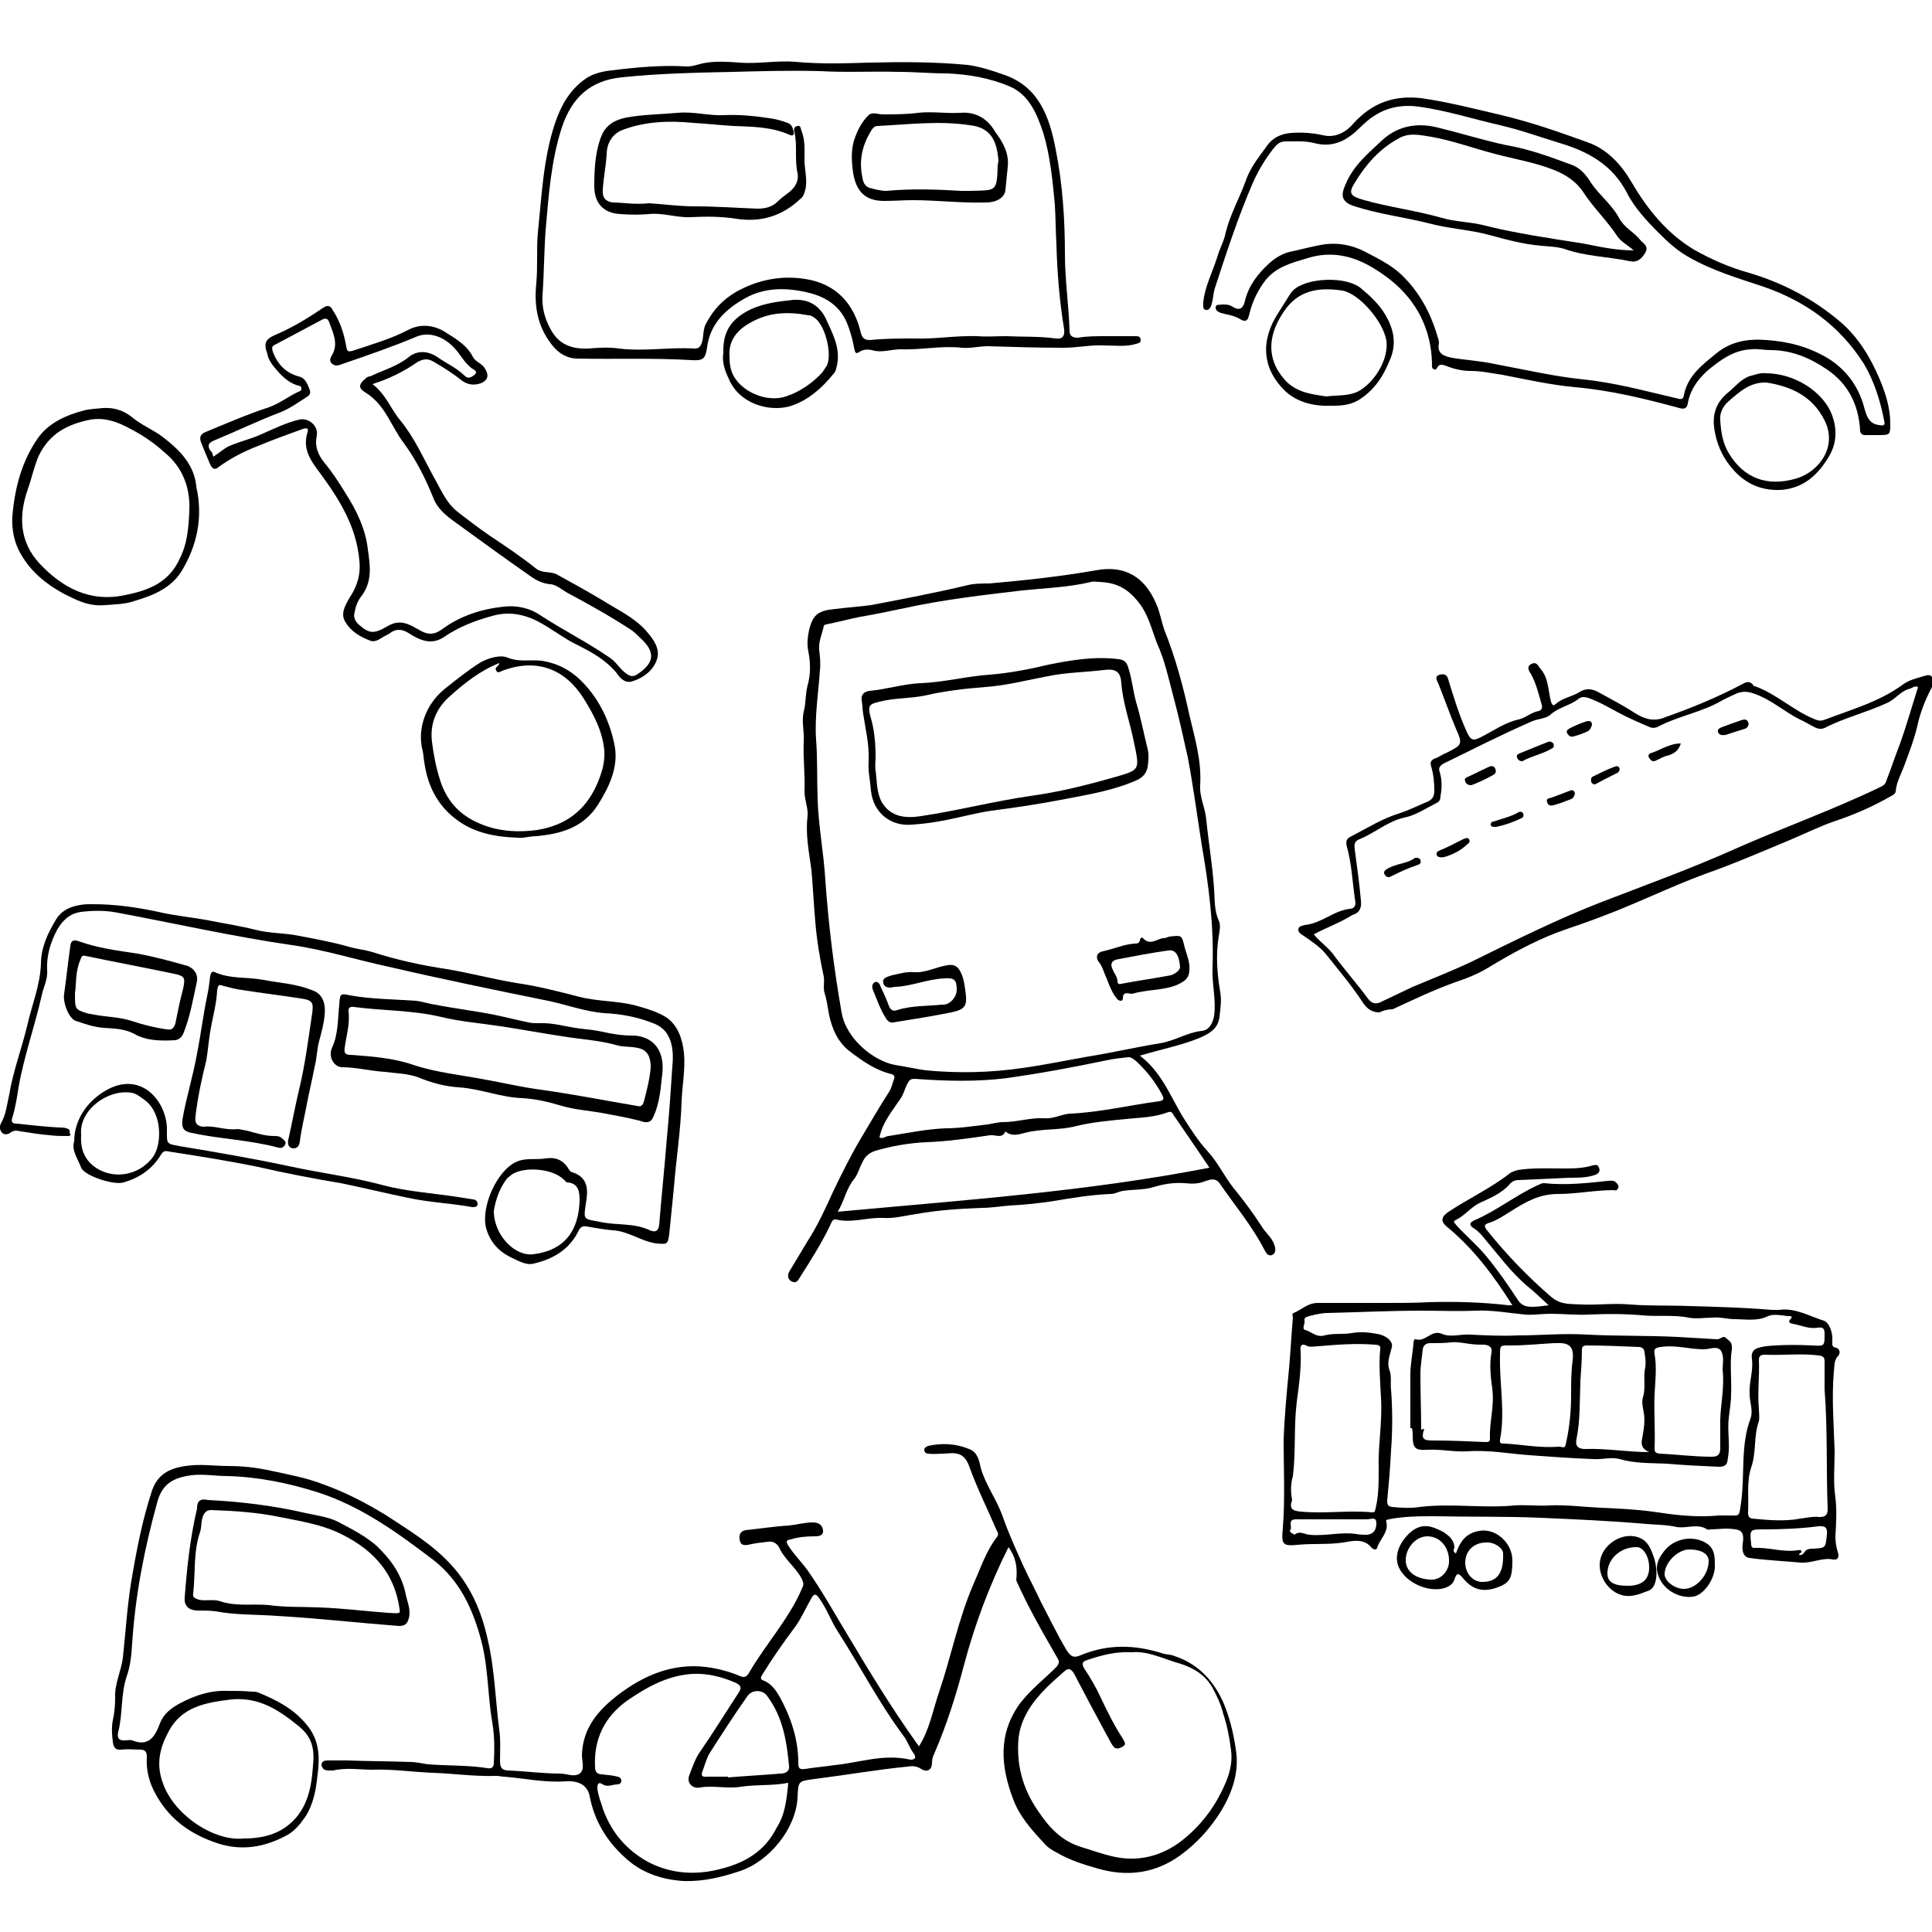 <?xml version="1.0" encoding="utf-8"?>
<!-- Generator: Adobe Illustrator 18.1.1, SVG Export Plug-In . SVG Version: 6.00 Build 0)  -->
<svg version="1.1" id="Ebene_1" xmlns="http://www.w3.org/2000/svg" xmlns:xlink="http://www.w3.org/1999/xlink" x="0px" y="0px"
	 width="250px" height="250px" viewBox="0 0 250 250" style="enable-background:new 0 0 250 250;" xml:space="preserve">
<g>
	<path d="M130.5,200.2c-2.5,5-4.4,10.1-5.8,15.4c-1,3.8-2.2,7.6-3.8,11.3c-0.2,0.4-0.3,0.8-0.3,1.2c0,0.9-0.6,1.3-1.4,0.8
		c-0.6-0.4-1.2-0.4-1.8-0.3c-4,0.4-8,1.1-12,1.6c-2.1,0.3-2.1,0.2-2.2,2.4c-0.2,4-3.6,8.2-7.4,9.5c-2.4,0.8-4.8,1.4-7.4,1.3
		c-2.9-0.2-5.5-1.1-7.6-3.1c-2.3-2.1-3.9-4.7-4.5-7.9c-0.3-1.4-1.4-2-3.1-1.9c-2.7,0.2-5.4-0.4-8-0.6c-0.3,0-0.6-0.1-0.9-0.1
		c-2.8,0.1-5.5-0.3-8.3-0.4c-2.6-0.1-5.2-0.5-7.8-0.4c-1.7,0-3.4-0.3-5.1,0.1c-0.2,0-0.4,0-0.6,0c-0.5,0-0.8-0.2-0.9-0.7
		c0-0.5,0.4-0.6,0.8-0.6c0.8,0,1.6,0,2.5,0c2.7,0.1,5.5,0.1,8.2,0.2c0.8,0,1.5,0.2,2.3,0.3c2.6,0.2,5.2,0.1,7.7,0.5
		c0.5,0.1,0.8-0.1,0.8-0.7c0.1-1.7,0.1-3.5-0.2-5.2c-0.6-3.5-0.5-7-1.4-10.5c-1.1-4.2-2.8-7.9-6.3-10.6c-4.6-3.5-9.3-6.9-14.9-8.7
		c-3.8-1.2-7.7-2-11.7-2.1c-1.6,0-3.1-0.3-4.7-0.1c-2,0.3-3.6,0.9-4.3,3.3c-1.7,6.1-2.9,12.2-3.3,18.5c-0.1,1.4-0.2,2.8-0.7,4.2
		c-0.8,2.4-0.5,4.9-1.1,7.2c-0.2,0.8,0.1,1.2,1,1.1c0.3,0,0.5-0.1,0.8,0c2.2,0.9,3-0.6,3.6-2.2c0.5-1.3,1.5-2,2.6-2.6
		c1.9-1,3.9-1.7,6.2-1.6c1,0,2.1,0,3.1,0.1c0.3,0,0.5,0,0.8,0.1c2.4,1,4.6,2.1,6.3,4.2c1.6,1.9,1.7,4.1,1.4,6.4
		c-0.2,1.9-0.5,3.8-1.6,5.5c-0.7,1-1.4,1.9-2.6,2.5c-2.7,1.4-5.5,1.9-8.5,1c-3.8-1.2-6.7-3.3-8.5-6.9c-0.7-1.4-1-2.9-0.9-4.4
		c0-0.7-0.3-0.9-0.9-0.9c-0.8,0-1.6-0.1-2.3,0c-0.8,0.1-1.1-0.2-1.2-1c-0.1-0.9-0.2-1.8,0-2.8c0.2-0.9,0.3-1.9,0.3-2.9
		c-0.1-1.8,0.8-3.5,1-5.2c0.4-3.7,0.6-7.4,1.3-11.1c0.6-3.5,1.3-6.9,2.4-10.3c0.7-2.3,2.3-3.1,4.4-3.4c1.9-0.3,3.7,0,5.5,0
		c1.9,0,3.7,0.2,5.5,0.6c2.3,0.5,4.6,0.9,6.9,1.8c2.8,1,5.5,2.4,8.1,4c2.9,1.9,5.9,3.7,8.3,6.3c2.6,2.8,4,6.1,4.8,9.7
		c0.9,3.8,1,7.8,1.5,11.7c0.2,1.4,0.1,2.7,0.1,4.1c0,1,0.4,1.2,1.2,1.2c2.2,0.1,4.4,0.4,6.6,0.4c0.8,0,1.8,0.5,2.5,0
		c0.7-0.5,0.3-1.6,0.3-2.4c0.1-3.5,2.1-5.8,4.7-7.8c3.3-2.5,7-4.1,11.3-3.6c1.6,0.2,3.1,0.6,4.5,1.2c0.5,0.2,0.8,0.1,1.1-0.4
		c2.2-3.8,5.2-7,6.9-11c0.2-0.4,0.2-0.6,0-1.1c-0.8-1.6-2.3-2.6-3-4.2c-0.3-0.5-0.8-0.8-1.4-0.7c-0.9,0.1-1.8,0.2-2.6,0.4
		c-0.6,0.1-1,0-1.1-0.7c-0.1-0.7,0.2-1.1,0.8-1.2c1.9-0.2,3.8-0.5,5.6-0.6c1-0.1,2-0.4,3.1-0.4c0.7,0,1.2,0.3,1.3,1
		c0.1,0.8-0.7,0.8-1.2,0.8c-1,0-2,0.1-3,0.4c-0.6,0.1-0.6,0.3-0.3,0.8c0.7,1.1,1.7,2.1,2.5,3.2c1.9,2.7,3.5,5.6,5.2,8.4
		c2.8,4.7,5.6,9.3,8.8,13.8c0.1,0.2,0.3,0.3,0.4,0.6c1.4-2.2,1.8-4.7,2.6-7c1.6-4.7,2.5-9.5,4.5-14.1c0.9-2,1.6-4.2,3-6
		c0.2-0.3,0.2-0.5,0-0.8c-1.2-2.8-2.6-5.6-3.6-8.4c-0.7-1.9-1.9-1.7-3.2-1.6c-0.7,0-1.4,0.1-2.1,0c-0.3,0-0.5-0.2-0.5-0.5
		c0-0.3,0.3-0.4,0.5-0.5c1.8-0.4,3.6-0.3,5.3,0.4c1.1,0.4,1.3,1.5,1.5,2.4c0.6,2.2,2,4,2.8,6.2c0.8,2.3,1.8,4.5,2.8,6.7
		c0.7,1.5,1.5,3,2.2,4.5c1.1,2.1,2.1,4.2,3.3,6.2c0.5,0.8,0.9,1.1,1.8,0.7c3.6-1.5,7.1-1.4,10.8-0.2c0.4,0.1,1,0.1,1.4,0.3
		c3,1,5,3.1,6.3,6c0.8,1.9,1.3,3.9,1.6,6c0.5,2.9-0.4,5.5-1.8,7.9c-1.4,2.3-3.2,4.3-5.4,5.9c-3.2,2.3-6.8,2.8-10.6,1.7
		c-1.8-0.5-3.7-1.1-5.4-2.1c-0.6-0.3-1.2-0.7-1.6-1.2c-1.6-1.7-3.2-3.5-4-5.7c-1.6-4.2-2-8.4,0.9-12.4c1.4-1.8,3.1-3.1,4.7-4.7
		c0.4-0.5,0.4-0.7,0.1-1.2c-1.9-3.3-3.8-6.6-5.3-10C131.7,202.8,131.4,201.4,130.5,200.2z M146.4,213.8c-2.1-0.1-3.9,0.4-5.7,1
		c-0.6,0.2-0.8,0.4-0.4,1.1c0.8,1.2,1.5,2.4,2.1,3.7c0.9,1.9,1.8,3.7,2.9,5.4c0.2,0.4,0.5,0.7,0,1c-0.4,0.2-0.9,0.5-1.3-0.1
		c-0.3-0.4-0.5-0.9-0.8-1.4c-1.4-2.6-2.8-5.2-4.2-7.9c-0.4-0.7-0.8-0.8-1.3-0.3c-0.8,0.7-1.6,1.4-2.3,2.1c-1.8,1.8-3.3,3.9-3.6,6.5
		c-0.3,3.4,0.5,6.5,2.5,9.4c1.4,2.1,3,3.9,5.6,4.7c1.3,0.4,2.7,0.9,4,1.2c3.3,0.8,6.4,0,9-2c1.8-1.4,3.4-3.2,4.6-5.3
		c1.1-2,2.1-4.1,1.8-6.4c-0.2-1.6-0.5-3.2-1-4.7c-0.3-1.2-0.8-2.3-1.4-3.4c-0.9-1.6-2.3-2.5-4.1-3.1
		C150.6,214.7,148.6,213.6,146.4,213.8z M102,230.7c-2.1,0.4-4.1,0.2-6.1,0.5c-1.8,0.3-3.6-0.2-5.3,0.1c-1,0.2-1.8-0.6-1.4-1.6
		c0.4-1,0.7-2,1.3-2.9c1.8-2.6,3.4-5.2,5.1-7.8c0.3-0.5,0.4-0.8-0.3-1.2c-1.8-0.8-3.7-1.3-5.7-1.2c-3.2,0.2-5.9,1.7-8.5,3.5
		c-2.9,2.1-4.3,5-4.1,8.6c0,0.6,0.3,0.9,0.9,0.9c0.7,0.1,1.3,0.1,2,0.3c0.2,0,0.5,0.2,0.5,0.5c0,0.3-0.2,0.5-0.5,0.5
		c-0.6,0-1.3,0.4-1.9,0c-0.6-0.4-0.7,0-0.7,0.5c0.1,1,0.5,1.9,0.8,2.9c1.1,2.9,3,5.1,5.7,6.6c3,1.6,6.3,1.8,9.6,0.9
		c3.1-0.8,5.6-2.3,7.1-5.3C101.6,234.8,101.8,232.8,102,230.7z M31.5,237.9c3,0,5.2-0.8,6.9-2.8c1.3-1.6,1.8-3.5,2-5.5
		c0.2-2.3,0.6-4.3-1.7-6.2c-2.7-2.2-5.2-3.8-8.7-3.5c-3.3,0.4-6.5,0.9-8.2,4.2c-1.1,2-1.6,4.1-0.8,6.4
		C22.3,234.7,27.6,238.3,31.5,237.9z M117.8,227.7c0.4,0,1-0.1,0.3-1c-0.5-0.7-0.7-1.5-1.2-2.1c-3.2-4.3-5.6-9-8.5-13.5
		c-0.9-1.4-1.4-2.9-2.4-4.3c-0.5-0.7-0.7-0.5-1,0c-0.7,1.2-1.3,2.6-2.1,3.7c-1.5,2-2.9,4-4.2,6.1c-0.3,0.5-0.4,0.7,0.2,0.9
		c0.9,0.4,1.4,1.1,1.9,1.9c1.5,2.7,2.5,5.6,2.5,8.7c0,0.7,0.1,0.9,0.9,0.8c1.2-0.2,2.5-0.3,3.8-0.5
		C111.2,228.1,114.3,226.9,117.8,227.7z M94.2,229.9c0,0,0,0.1,0,0.1c2.3-0.2,4.5-0.3,6.8-0.5c0.5,0,1.2-0.2,1.1-1
		c-0.3-3.2-0.8-6.3-2.8-9c-0.6-0.9-2-0.9-2.6,0c-1.7,2.4-3.3,4.9-4.9,7.4c-0.4,0.7-0.6,1.5-0.9,2.3c-0.2,0.5-0.1,0.8,0.6,0.7
		C92.4,229.9,93.3,229.9,94.2,229.9z"/>
	<path d="M147.5,136.6c3,2.3,4,5.5,5.8,8.3c0.9,1.4,1.8,2.8,2.9,4c1.4,1.5,2.2,3.3,3.4,4.8c1.3,1.6,2.5,3.2,3.6,4.9
		c0.5,0.9,1.4,1.5,1.7,2.5c0.2,0.5,0.2,1.1-0.3,1.3c-0.5,0.2-0.8-0.3-1-0.7c-1.6-3.1-3.8-5.7-5.8-8.6c-0.6-0.8-1.4-0.4-2-0.2
		c-0.8,0.3-1.6,0.3-2.5,0.2c-1.4-0.1-2.7,0.1-4,0.5c-1.3,0.4-2.7,0.3-4,0.5c-0.6,0.1-1,0.4-1.6,0.4c-2.5,0.1-4.9,0.5-7.3,0.9
		c-1.9,0.3-3.8,0.5-5.8,0.6c-1.2,0.1-2.4,0.3-3.6,0.3c-2.8,0.1-5.7,0.3-8.5,0.8c-1.4,0.2-2.8,0.6-4.2,0.5c-2-0.1-4.1,0.7-6.1,0.2
		c-0.5-0.1-0.6,0.4-0.8,0.8c-1.1,2.3-2.5,4.5-3.9,6.7c-0.3,0.5-0.5,0.8-1.1,0.5c-0.5-0.3-0.5-0.8-0.3-1.2c0.8-1.3,1.6-2.7,2.4-4
		c1.3-2,2.3-4.2,3.3-6.4c1.1-2.3,2.3-4.7,3.6-6.9c1.2-2,2.4-4.1,3.7-6.1c0.3-0.5,0.4-1.1,0.6-1.6c0.1-0.3,0-0.5-0.3-0.6
		c-2.1-0.5-3.8-1.7-5.5-3c-1.5-1.2-2.2-2.8-2.6-4.6c-0.2-1-0.3-2-0.6-2.9c-0.2-0.7,0-1.3-0.1-2.1c-0.5-2.3-0.9-4.7-1.1-7.1
		c-0.2-2.2-0.3-4.5-0.5-6.7c-0.3-2.3-0.8-4.6-0.5-7c0.1-1-0.4-2.1-0.4-3.2c0.1-2.1-0.2-4.3-0.1-6.4c0.1-1.3-0.3-2.6,0-3.9
		c0.3-1.1,0.2-2.3,0.5-3.4c0.4-1.4,0.4-2.9,0.1-4.4c-0.2-0.9-0.1-1.9,0.1-2.8c0.5-2,1.2-2.5,3.4-2.7c1.6-0.2,3.1-0.3,4.6-0.5
		c4.2-0.8,8.4-1.6,12.6-2.6c0.8-0.2,1.8-0.2,2.7-0.2c4.6-0.4,9.2-0.9,13.8-1.7c3.7-0.7,6.3,0.8,7.8,4.3c0.5,1.1,0.7,2.4,1.1,3.5
		c1.4,3.5,2.4,7.2,3.2,10.9c0.7,3,1.6,5.9,1.4,9.1c-0.1,1.6,0.7,3,0.8,4.6c0.3,2.9,0.8,5.8,1,8.8c0.1,1.3,0,2.8,0.6,4.1
		c0.3,0.6,0.1,1.4,0,2.1c-0.4,2.4-0.2,4.8,0.2,7.2c0.2,1.1,0,2.2-0.1,3.2c-0.2,1.6-1.4,2.2-2.8,2.8
		C152.7,135.3,150.2,135.8,147.5,136.6z M142.3,75.3c-0.4,0-0.8-0.1-1.1,0c-2.9,0.7-6,0.8-8.9,1.1c-5.1,0.6-10.3,1.2-15.3,2.3
		c-1.9,0.4-3.8,0.8-5.6,1.1c-1.5,0.3-3,0.7-4.5,1c-0.1,0-0.3,0.1-0.3,0.2c-0.2,1-0.7,2-0.6,3.1c0.1,0.8,0.2,1.7,0.1,2.6
		c-0.2,3-0.7,6-0.5,9c0.2,2.5,0.1,5.1,0.2,7.7c0.1,3.5,0.8,7,1,10.5c0.4,5.7,1.1,11.4,2.1,17.1c0.6,3.5,4.2,6.3,6.9,6.8
		c1.3,0.2,2.6,0.5,4,0.7c4.2,0.4,8.4,0.3,12.5-0.3c2.9-0.4,5.7-1,8.6-1.5c3.1-0.5,6.1-1.2,9.2-1.7c1.9-0.3,3.5-1.4,5.4-1.6
		c1-0.1,1.4-1,1.6-1.9c0.3-2.1-0.3-4.2-0.2-6.3c0.2-5.4-0.5-10.7-1.4-15.9c-0.6-3.8-1.1-7.6-1.8-11.3c-0.6-2.7-1.2-5.4-1.9-8
		c-0.6-2.3-1.1-4.6-2.1-6.8c-0.7-1.8-1.1-3.7-2.4-5.3C145.8,76,144.3,75.4,142.3,75.3z M156.5,151.1c-1.6-2.4-3.2-4.7-4.7-6.9
		c-0.1-0.2-0.2-0.4-0.6-0.3c-1.8,0.7-3.6,0.7-5.5,0.9c-2.1,0.2-4.3,0.4-6.4,0.9c-2.2,0.6-4.5,0.3-6.7,0.9c-0.8,0.2-1.7,0.5-2.5-0.2
		c-0.4,1-1.3,0.4-2,0.5c-2.7,0.4-5.5,0.8-8.2,0.9c-2.3,0.1-4.5,0.5-6.6,1.1c-0.9,0.3-1.4,0.8-1.7,1.5c-0.4,0.7-0.6,1.6-1.1,2.2
		c-1,1.2-1.2,2.7-2.1,4.2C124.6,155.3,140.6,154.2,156.5,151.1z M113.8,147.2c0.5,0.2,0.8-0.2,1.2-0.2c2.5-0.4,4.9-0.9,7.4-1
		c1.8,0,3.6-0.3,5.4-0.5c0.7-0.1,1.3-0.3,2-0.3c1.8,0,3.5-0.6,5.4-0.5c1.2,0.1,2.3-0.6,3.4-0.6c3.9-0.2,7.6-1.1,11.4-1.6
		c0.5-0.1,0.7-0.2,0.4-0.8c-0.9-1.7-2-3.1-3.4-4.4c-0.3-0.2-0.5-0.5-1-0.5c-0.9,0.1-1.9,0.2-2.8,0.4c-4.3,0.9-8.6,1.7-12.9,2.3
		c-3.9,0.5-7.9,0.4-11.9,0.1c-0.5,0-0.7,0.1-0.9,0.5c-0.4,0.6-0.5,1.4-1,2.1C115.5,143.7,114.2,145.2,113.8,147.2z"/>
	<path d="M195.7,168.9c-2.4-3.8-5-7.3-8.4-10.1c-1-0.8-0.8-1.4,0.3-2.1c2.6-1.7,5.4-3,7.8-4.9c0.3-0.2,0.7-0.3,1-0.4
		c1.9-0.3,3.8-0.2,5.8-0.2c1.3,0,2.6,0,3.9-0.4c0.4-0.1,0.7-0.1,0.8,0.3c0.2,0.4,0,0.7-0.4,0.9c-1.1,0.4-2.2,0.4-3.4,0.4
		c-2.2,0.1-4.4,0.2-6.6,0.3c-0.5,0-0.9,0.2-1.2,0.6c-1,1.1-2.4,1.7-3.7,2.3c-1.2,0.5-2,1.7-3.3,2.3c-0.4,0.2,0.1,0.5,0.2,0.7
		c1.2,1.3,2.5,2.4,3.7,3.8c1.5,1.8,2.9,3.8,4.2,5.8c0.5,0.8,1.2,0.9,1.9,0.9c0.6,0,1.3-0.1,2.1-0.2c-1-0.9-1.9-1.8-2.8-2.5
		c-2.1-1.8-3.7-4-5.4-6c-0.4-0.5-0.8-1-1.4-1.4c-0.5-0.3-0.9-0.7,0-1.1c2.8-1.2,5.3-3.2,8.1-4.5c0.3-0.1,0.5-0.3,0.9-0.3
		c2.8,0.3,5.5,0,8.3-0.3c0.4,0,0.7-0.1,1,0.2c0.2,0.2,0.4,0.4,0.3,0.7c-0.1,0.3-0.3,0.4-0.6,0.3c-2.4,0-4.8,0.5-7.2,0.5
		c-2.5,0-4.3,1.1-6.2,2.3c-0.8,0.5-1.7,1.1-2.6,1.4c-0.7,0.2-0.9,0.4-0.3,1.1c2.5,3.1,5.2,5.9,8.2,8.5c1.3,1.1,2.5,0.9,3.9,1
		c2.1,0.1,4.2-0.2,6.3,0c2.6,0.2,5.2,0.1,7.7,0.2c3.6,0.1,7.1,0.2,10.7,0.5c0.3,0,0.6,0,0.9,0c2.1-0.3,3.9,0.8,5.8,1.4
		c0.7,0.2,1.2,1.6,1.1,2.6c0,0.5-0.1,0.8,0.5,0.9c0.4,0.1,0.6,0.6,0.3,1c-0.6,0.6-0.5,1.3-0.6,2.1c-0.3,3.4,0,6.9,0.1,10.3
		c0,2-0.2,4,0.1,6c0.2,1.6,0.1,3.3,0,5c0,0.7,0.1,1.4,0.3,2c0.2,0.6,0.1,1.1-0.6,1c-1.4-0.3-2.7,0.5-4.2,0.4
		c-2.2-0.2-4.4-0.3-6.6-0.6c-0.9-0.1-1-1.1-0.9-1.8c0.3-1.9-0.4-1.9-2-2c-0.7,0-1.5,0.1-2.2,0.1c-0.1,0-0.3,0.1-0.4,0
		c-1.2-0.8-2.6-0.1-3.9-0.3c-1.3-0.3-2.7-0.3-4-0.4c-4.5-0.4-9.1-0.6-13.7-0.8c-4.5-0.2-9.1-0.1-13.6-0.2c-2,0-4,0-6,0.4
		c-0.3,0.1-0.4,0-0.3,0.4c0.3,1.3-0.9,2.2-1.2,3.3c-0.1,0.3-0.5,0.2-0.7,0c-1-1.3-2.5-0.9-3.7-0.7c-2,0.3-3.9,0.1-5.9,0.3
		c-2,0.2-2.1-0.1-1.9-2.2c0.3-3.8,0.1-7.6,0.1-11.3c0.1-3.1,0.4-6.2,0.7-9.3c0.2-2.2,0.3-4.4,0.5-6.6c0-0.2-0.2-0.5,0.1-0.6
		c1-0.4,1.8-1.3,3.1-1.3c3,0,6,0,9,0c1.8,0,3.6,0,5.4-0.1c3.4-0.1,6.9,0,10.3,0.4C195.2,168.9,195.4,168.9,195.7,168.9z
		 M222.4,196.1c0.3,0,0.7,0,1,0c1.8,0,1.6,0.3,1.9-1.7c0.5-3.6-0.1-7.3,1.2-10.8c0.4-1.1-0.1-2.1-0.1-3.2c-0.1-1.5,0.5-3,0.3-4.5
		c-0.2-1.4,0.7-1.5,1.8-1.7c2-0.2,4-0.2,6-0.1c1.6,0.1,1.6,0.1,1.6-1.5c0-0.7-0.2-0.9-0.9-0.8c-1.1,0.2-2.1-0.3-3.2-0.5
		c-0.2,0-0.7-0.2-0.4-0.5c0.6-0.6-0.1-0.5-0.3-0.5c-0.8-0.1-1.8-0.3-2.5,0c-1.4,0.7-2.9,0.4-4.3,0.4c-1,0-1.9-0.3-2.9-0.2
		c-1,0-2.1,0.2-3.1,0c-2-0.4-4-0.1-6-0.3c-2.3-0.2-4.6-0.2-6.8-0.1c-1.7,0.1-3.4-0.1-5.1-0.1c-1.1,0-2.2,0.2-3.3,0.1
		c-2.1-0.2-4.2-0.6-6.4-0.5c-2.3,0.1-4.6,0-6.9,0c-4.1,0-8.1,0.2-12.2,0.3c-0.8,0-1.6,0.2-2.4,0.4c-0.3,0.1-0.7,0.2-0.6,0.6
		c0.1,0.4-0.4,1.1,0.1,1.2c0.8,0.2,1.4,1,2.5,0.7c1.1-0.3,2.3-0.1,3.5-0.3c1.1-0.2,2.2-0.1,3.3,0.1c1.2,0.2,2.1,1,1.9,1.7
		c-0.2,1-0.7,1.9-0.3,3c0.3,0.8,0.1,1.7,0.2,2.5c0.2,2.6,0.2,5.3,0,7.9c-0.1,2.2-0.3,4.4-0.5,6.5c0,0.5,0.1,0.7,0.6,0.8
		c1.2,0.1,2.4,0.2,3.6,0c4.1-0.5,8.2,0.2,12.3-0.2c1.5-0.1,3,0.1,4.5,0c2.2-0.1,4.4,0.2,6.6,0.3c2.2,0.1,4.5,0.2,6.7,0.5
		C216.5,196,219.4,196.4,222.4,196.1z M167.2,194.1c-0.4,1.1,0,1.4,1.1,1.5c3.1,0.3,6.2-0.2,9.3,0.1c0.4,0,0.3-0.3,0.4-0.5
		c0.4-1.7,0.4-3.3,0.4-5.1c-0.1-3.1,0.5-6.1,0.3-9.2c-0.1-2.1-0.3-4.2-0.1-6.3c0.1-0.5-0.3-0.6-0.7-0.6c-2.5-0.2-4.9,0-7.3,0.2
		c-0.6,0-1.1,0.2-1.6-0.1c-0.6-0.3-0.8,0.1-0.7,0.7c0.1,2.2-0.2,4.4-0.5,6.6c-0.4,3.2-0.1,6.4-0.5,9.6
		C167,192,167,193.1,167.2,194.1z M236.1,179.8c0-1.4,0-2.5,0-3.6c0-0.5-0.1-0.7-0.7-0.8c-2.3-0.3-4.6,0-7-0.1
		c-0.5,0-0.8,0.1-0.8,0.7c0.1,2.1-0.2,4.2,0,6.3c0,0.5,0.1,1.1,0,1.6c-0.7,1.9-0.3,4-1,6c-0.6,1.8-0.3,3.9-0.4,5.8
		c0,0.3,0,0.7,0.5,0.8c2.1,0.2,4.2,0.4,6.3,0c0.8-0.1,1.6-0.3,2.4-0.2c0.6,0,1.1-0.1,1.1-1C236.3,190.2,236.5,184.9,236.1,179.8z
		 M232.8,201.2c0.4,0.1,0.6-0.2,0.8-0.5c0.3-0.3,0.7-0.3,1-0.3c1.7-0.1,1.6-0.1,1.8-1.8c0.1-0.9-0.2-1.2-1.1-1.1
		c-2.3,0.3-4.7,0.4-7,0.4c-1.9,0-1.9,0-1.7,1.9c0,0.3,0.1,0.5,0.4,0.5c1.9-0.1,3.7,0.6,5.6,0.3c0.2,0,0.4-0.1,0.5,0.1
		C233.2,201,232.8,200.9,232.8,201.2z M172.6,196.6C172.6,196.6,172.6,196.6,172.6,196.6c-1.6,0-3.3,0-4.9,0c-1.1,0-0.5,0.9-0.7,1.3
		c-0.3,0.4,0.3,0.5,0.5,0.7c0.7-0.6,1.4,0,2,0c2,0.2,4-0.4,6-0.1c0.5,0.1,1,0.1,1.4,0.1c0.9-0.1,1.2-0.7,1.2-1.5
		c0-0.9-0.7-0.5-1.2-0.5C175.5,196.6,174.1,196.6,172.6,196.6z"/>
	<path d="M242.5,56.3c-0.4,0-0.8,0-1.2,0c-0.4,0-0.6-0.3-0.6-0.6c-0.2-3.3-1.5-6-4.3-7.9c-2.2-1.5-4.6-2.5-7.3-2.5
		c-0.8,0-1.7-0.2-2.5-0.1c-2.3,0.1-4,1.4-5.7,2.8c-1.3,1.2-2.2,2.5-2.5,4.2c-0.1,0.6-0.4,0.8-1.1,0.6c-4.4-1.2-8.9-2.3-13.5-2.7
		c-3.2-0.3-6.3-1-9.4-1.6c-1.4-0.2-2.7-0.5-4.1-0.5c-1.2,0-2.3-0.3-3.3-0.7c-0.3-0.1-0.7-0.2-0.9,0.1c-0.2,0.2-0.2,0.5-0.5,0.4
		c-0.4-0.1-0.3-0.5-0.3-0.8c-0.1-4.4-2-8.1-5.4-10.8c-3.1-2.4-6.5-4.1-10.7-2.8c-2,0.6-4,1.1-5.4,2.8c-1,1.3-1.7,2.7-2.1,4.3
		c-0.2,0.8-0.3,1.4-1.4,0.7c-0.7-0.4-1.6-0.5-2.3-0.7c-0.3-0.1-0.7-0.3-0.7-0.7c0-0.5,0.5-0.3,0.8-0.4c0.5,0,1,0,1.4,0.3
		c1,0.6,1.4,0.1,1.6-0.8c0.5-2,1.7-3.5,3.1-4.8c0.9-0.8,1.9-1.4,3.1-1.6c1.4-0.3,2.8-0.7,4.2-0.9c1.7-0.2,3.4,0.1,5,0.9
		c1.7,0.9,3.4,1.7,4.8,3c2.3,2.2,3.8,4.9,4.7,8c0.1,0.3,0.2,0.6,0.2,0.9c-0.3,1.4,0.7,1.7,1.7,1.9c1.8,0.3,3.7,0.4,5.5,0.8
		c3.8,0.7,7.6,1.6,11.5,2c4,0.4,8,1.5,11.9,2.4c0.5,0.1,1,0.4,1.1-0.4c0.5-2.5,2.4-3.9,4.1-5.3c1.9-1.6,4.1-2,6.6-1.8
		c2.9,0.2,5.5,0.9,8,2.4c2.5,1.6,4,3.8,4.7,6.6c0.3,1,0.6,1.8,1.8,2c0.6,0.1,0.9,0.1,0.7-0.6c-0.5-2.6-1.3-5.1-2.6-7.3
		c-3.1-4.9-7.5-8.1-13-10c-3.3-1.1-6.7-2.1-9.8-3.9c-1.4-0.8-2.6-1.9-3.7-3c-1.6-1.6-3.2-3.3-4.2-5.3c-1.9-3.6-5-5.3-8.7-6.4
		c-2.6-0.8-5.1-1.7-7.7-2.3c-3.5-0.8-6.9-1.9-10.5-2.4c-3.1-0.4-5.4,0.5-7.5,2.6c-1.7,1.7-3.5,2.8-6.1,2.1c-1.2-0.3-2.4-0.2-3.7-0.2
		c-0.7,0-1.1,0.4-1.5,0.9c-1.1,1.4-2,2.9-2.7,4.5c-1.9,4.4-3.4,9-4.9,13.6c-0.2,0.6-0.2,1.3-0.4,2c-0.1,0.4-0.3,0.9-0.8,0.8
		c-0.4-0.1-0.3-0.6-0.3-1c0.2-2,1.2-3.9,1.8-5.8c0.3-1.1,0.9-2.1,1.1-3.2c0.6-2.4,1.8-4.5,2.6-6.7c0.6-1.8,1.8-3.2,2.8-4.6
		c0.7-1,1.8-1.5,3.1-1.6c1.4-0.1,2.8,0,4.1,0.3c1.7,0.4,3.1-0.5,4-1.6c2.4-2.6,5.2-3.6,8.7-3.2c3.5,0.5,7,1.4,10.4,2.2
		c3.8,0.9,7.5,2.2,11.1,3.5c2.6,0.9,4.4,2.9,5.8,5.3c2,3.4,4.5,6.5,8,8.6c2.3,1.3,4.6,2.3,7.1,3c4.4,1.3,8.4,3.4,11.9,6.4
		c2.3,2,3.8,4.5,5,7.3c0.8,1.9,1.4,3.8,1.4,5.8c0,1.4,0,1.5-1.4,1.5C243,56.3,242.8,56.3,242.5,56.3
		C242.5,56.3,242.5,56.3,242.5,56.3z"/>
	<path d="M178.5,131c-1.2,0-1.8-0.7-2.3-1.5c-1.4-2.1-3-4-4.6-6c-0.8-1-1.9-1.7-2.9-2.4c-0.3-0.2-0.7-0.4-0.7-0.8
		c0-0.5,0.6-0.5,0.8-0.6c2.2-0.2,3.8-1.9,5.9-2.1c0.9-0.1,0.7-0.9,0.6-1.4c-0.3-2.2-0.4-4.4-1-6.6c-0.2-0.7-0.1-1.1,0.6-1.4
		c2.1-1.1,4-2.3,6.3-3c1.2-0.4,2.4-1,3.6-1.5c0.6-0.3,0.8-0.7,0.8-1.4c0-1-0.1-2.1-0.4-3.1c-0.2-0.6,0-0.9,0.6-1.1
		c0.5-0.2,0.9-0.5,1.4-0.7c2-1,2.1-1.1,1.2-3.1c-0.8-1.9-1.5-3.9-2.3-5.9c-0.2-0.4-0.5-0.9,0.2-1.1c0.5-0.1,0.9-0.1,1.1,0.6
		c0.7,2.3,1.4,4.6,2.4,6.8c0.5,1.1,0.8,1.2,1.8,0.7c1.6-0.8,3.1-1.9,4.9-2.3c0.9-0.2,1.6-0.9,2.6-1.1c0.4-0.1,0.5-0.4,0.4-0.8
		c-0.4-1.4-0.7-2.7-1.4-4c-0.3-0.4-0.6-1,0.1-1.3c0.6-0.3,0.8,0.2,1.1,0.6c1.1,1.2,1,2.8,1.4,4.3c0.2,0.6,0.4,0.5,0.6,0.3
		c0.9-0.8,2-0.9,3-1.5c0.9-0.6,1.7-0.5,2.6,0c1.6,0.9,3.2,1.7,4.7,2.7c1.3,0.8,2.5,1.1,3.9,0.5c3.4-1.2,6.8-2.6,10-4.3
		c0.5-0.3,1-0.4,1.4,0.2c0,0.1,0.1,0.1,0.2,0.1c2.8,1,5,3.2,7.8,4.3c0.5,0.2,0.8,0.2,1.3,0c3.4-1.3,7-2.3,10-4.5
		c0.8-0.6,1.7-0.8,2.7-1.1c0.4-0.1,0.8-0.3,1.1,0.1c0.2,0.4,0.2,0.8,0,1.3c-0.8,1.5-1.4,3-1.8,4.6c-0.4,1.9-1.1,3.7-1.8,5.6
		c-0.4,1.1-1,2.1-1.1,3.3c0,0.2-0.2,0.4-0.4,0.5c-2.4,1.4-4.9,2.5-7.6,3.4c-2,0.7-3.8,1.6-5.7,2.4c-3.6,1.5-7.3,3.1-11,4.4
		c-4.6,1.7-9,3.9-13.6,5.6c-1.8,0.7-3.7,1.3-5.6,2c-3.1,1.2-6,2.8-8.8,4.5c-1.3,0.8-2.8,1.4-4.3,1.9c-2.8,1-5.5,2.3-8.1,3.5
		C179.5,130.6,178.9,130.8,178.5,131z M170,120.9c0.8,1,1.9,1.7,2.6,2.7c1.4,1.9,3,3.7,4.4,5.6c0.5,0.7,1.1,0.8,1.8,0.4
		c1.3-0.6,2.7-1.3,4-1.9c2.6-1.1,5.2-2.1,7.7-3.3c5.5-2.7,11.1-5.5,16.8-7.7c5.7-2.2,11.5-4.3,17.1-6.8c6.3-2.8,12.8-5.1,19-8.1
		c0.4-0.2,0.6-0.4,0.7-0.8c0.6-1.5,1.1-3.1,1.7-4.6c0.9-2.5,1.6-5,2.4-7.5c-0.5-0.2-0.7,0.1-1,0.2c-1.3,0.3-1.9,1.4-3.1,1.9
		c-2.6,1.2-5.5,1.9-8,3.2c-0.5,0.2-0.9,0.1-1.3-0.1c-0.6-0.3-1.2-0.7-1.9-1c-2-1-3.6-2.5-5.8-3.3c-0.8-0.3-1.5-0.4-2.3-0.1
		c-0.7,0.3-1.3,0.6-1.9,0.9c-2.5,1.5-5.5,2-8.1,3.3c-0.3,0.2-0.8,0.4-1.3,0.2c-1.4-0.6-2.8-1.2-4.1-1.9c-1.3-0.7-2.5-1.4-3.9-1.9
		c-0.4-0.1-0.8-0.2-1.2,0.1c-1.1,0.9-2.6,1.1-3.7,2.1c-0.5,0.5-1.7,0.5-2.5,0.9c-3.9,1.7-7.6,3.6-11.3,5.4c-0.5,0.3-0.7,0.6-0.5,1.1
		c0.3,1,0.3,2.1,0.1,3.1c0,0.4-0.1,0.7-0.5,0.9c-1.4,0.7-2.7,1.6-4.2,1.9c-2.2,0.5-3.8,2-5.8,2.8c-0.6,0.2-0.7,0.7-0.6,1.3
		c0.3,2.2,0.6,4.4,0.8,6.6c0.1,0.9-0.1,1.6-1.1,1.9C173.4,119.4,171.7,120,170,120.9z"/>
	<path d="M143.1,43.5c1.3,0,2.5,0,3.8,0c0.3,0,0.7,0,0.7,0.5c0,0.4-0.3,0.4-0.6,0.5c-1.3,0.4-2.7,0.2-4.1,0.2
		c-1.7-0.1-3.5,0.3-5.2,0.3c-3.3,0-6.6-0.1-9.9-0.2c-1.1,0-2.2,0.3-3.3,0.2c-2.7-0.3-5.3,0.3-8,0.2c-1.1,0-2.2,0.4-3.3,0.2
		c-0.7-0.2-1.4-0.3-2.1,0.2c-0.5,0.3-0.5-0.3-0.6-0.7c-0.2-1.1-0.5-2.1-0.9-3.1c-1-2.4-3-3.5-5.3-4c-2.7-0.6-5.4-0.6-7.9,0.8
		c-2.5,1.4-4.5,3.3-4.9,6.3c-0.2,1.5-0.5,1.8-2,1.7c-4.9-0.3-9.9-0.1-14.8-0.2c-1.2,0-2.4-0.6-3.3-1.8c-1.9-2.4-2.3-5.1-2-8
		c0.2-2.2,0-4.4,0.2-6.5c0.5-4.8,0.7-9.6,2.2-14.1c0.8-2.4,2-4.5,4.1-5.9c0.9-0.6,2.2-0.9,3.3-1c3.2-0.4,6.5-0.7,9.7-0.5
		c0.9,0,1.7-0.4,2.6-0.5c1.4-0.2,2.8-0.1,4.2,0c2.4,0.2,4.8-0.3,7.2-0.1c3.2,0.3,6.4,0.2,9.7,0.1c4.2-0.1,8.4-0.1,12.6,0.3
		c1.5,0.2,3.1,0.7,4.5,1.2c4.7,1.5,6.1,5.5,6.9,9.7c0.9,4.5,1.2,9.1,1.2,13.6c0,3.3,0.5,6.6,0.6,9.9c0,0.7,0.4,0.9,1.1,0.9
		C140.6,43.5,141.9,43.5,143.1,43.5C143.1,43.5,143.1,43.5,143.1,43.5z M136.7,31.6c-0.1-1.7-0.1-3.4-0.2-5.1
		c-0.3-3.2-0.6-6.3-1.5-9.3c-0.8-2.4-1.8-4.9-4.3-6c-2.6-1.1-5.4-1.6-8.2-1.7c-2.1,0-4.1-0.2-6.2-0.2c-3.4-0.1-6.8,0.1-10.2-0.1
		c-3.7-0.1-7.5,0-11.2,0.1c-4.8,0.1-9.6,0.2-14.4,0.7c-4.1,0.4-6.5,2.6-7.8,6.5c-1.4,4.3-1.7,8.8-2.1,13.3c-0.2,2.8-0.2,5.6-0.4,8.4
		c-0.1,1.6,0.3,3.1,1.1,4.5c1,1.8,2.6,2.5,4.8,2.4c1.3-0.1,2.7-0.2,4,0c3.3,0.4,6.5-0.2,9.8,0c0.5,0,0.7-0.2,0.9-0.7
		c0.3-0.8,0.1-1.8,0.6-2.6c0.9-1.7,2.1-3,3.8-4c2.8-1.6,5.9-2.2,9-1.7c3.9,0.6,6.3,3.1,7.2,7c0.2,0.7,0.5,0.9,1.2,0.9
		c1.9-0.2,3.9-0.2,5.7-0.2c2.7,0.1,5.4-0.4,8.2-0.3c1.2,0.1,2.4,0,3.7,0c2.1,0.1,4.3,0,6.4,0.3c0.8,0.1,1.2-0.2,1.1-1.2
		C137.1,39,136.8,35.3,136.7,31.6z"/>
	<path d="M48.2,49.7c1.8,1.4,2.4,3.3,3.6,4.7c1.8,2.2,2.9,4.7,4.2,7.1c1,1.7,1.7,3.6,3.3,4.8c1.3,1,2.6,2,3.9,2.9
		c2.1,1.4,4.2,2.8,6.2,4.4c0.8,0.6,1.7,0.3,2.6,0.7c2,1.1,4,2.2,6,3.4c1.9,1.2,3.9,2.1,5.5,3.8c1.6,1.8,2.3,3.2,0.8,5.1
		c-0.7,0.8-1.6,1.3-2.6,1.6c-0.9,0.2-1.5-0.5-1.9-1.1c-1.5-1.8-3.4-2.8-5.4-3.8c-1.4-0.7-2.7-1.7-4.1-2.5c-2-1.2-4.2-1.8-6.6-1.1
		c-2.2,0.6-4.3,1.4-6.2,2.7c-1.6,1.1-3.1,0.5-4.5-0.4c-0.9-0.6-1.7-0.7-2.5-0.1c-0.1,0.1-0.3,0.2-0.5,0.3c-0.7,0.3-1.3,1-2.1,0.7
		c-1.3-0.5-2.5-1.2-3.2-2.4c-0.7-1.1,0-2.2,0.5-3.1c1-1.5,1.5-3,1.3-4.9c-0.4-4.4-2.6-7.9-5.1-11.3c-1.2-1.6-2.3-3.1-1.6-5.3
		c0.2-0.6-0.3-0.5-0.6-0.4c-1.9,0.7-3.9,1.4-5.8,2.2c-1.8,0.7-3.6,1.6-5.2,2.8c-0.5,0.4-0.8,0-1-0.4c-0.4-0.9-0.8-1.9-1.2-2.9
		c-0.2-0.6-0.1-1,0.6-1.3c2.7-1.1,5.4-2.3,8.2-3.2c1.4-0.5,2.5-1.4,3.8-2c0.2-0.1,0.4-0.1,0.4-0.4c0-0.3-0.2-0.4-0.4-0.4
		c-1.4-0.4-2.3-1.4-3.2-2.5c-0.4-0.5-0.7-1-0.8-1.6c-0.5-1.4-0.3-1.9,1.1-2.5c2.1-0.9,4.1-2.1,6-3.4c0.6-0.4,1-0.5,1.4,0.3
		c0.9,1.4,1.4,2.9,1.7,4.6c0.1,0.5,0.1,0.8,0.8,0.6c2.4-0.8,4.9-1.5,7.2-2.7c1.5-0.8,3.2-0.7,4.7,0.2c1.4,0.9,2.9,1.7,3.7,3.3
		c0.3,0.6,1.1,0.8,1.5,1.4c0.6,0.9,0.5,1.6-0.5,2c-0.9,0.3-1.7,0.2-2.5-0.4c-1.1-0.9-2.4-1.7-3.6-2.4c-0.7-0.4-1.2-0.4-2,0
		C52.2,48.1,50.4,49,48.2,49.7z M27.6,59.1c0.8-0.5,1.4-1.1,2.1-1.4c1.4-0.6,2.8-0.9,4.1-1.5c1.6-0.7,3.2-1.5,4.9-1.9
		c1.2-0.3,2.5,0.8,2.3,2c-0.3,1.4,0.1,2.5,1,3.6c1,1.2,1.9,2.6,2.7,3.9c1.4,2.2,2.6,4.6,2.9,7.3c0.3,2.1,0.6,4.1-0.8,6
		c-0.5,0.6-0.8,1.4-0.9,2.1c-0.2,0.6,0,1.1,0.5,1.6c1.4,1.2,1.9,1.3,3.8,0.2c1.2-0.7,2.2-0.5,3.3,0.1c0.3,0.2,0.6,0.3,0.9,0.5
		c0.9,0.5,1.7,0.6,2.7-0.1c2.4-1.8,5.2-2.7,8.1-3c1.7-0.2,3.4,0.2,4.7,1.1c2.9,1.9,6.1,3.5,9,5.5c0.9,0.6,1.3,1.5,2.2,2.1
		c0.4,0.3,0.8,0.4,1.3,0.1c2.3-1.5,2.5-2.9,0.4-4.8c-0.4-0.4-0.8-0.8-1.3-1.1c-2.6-1.7-5.3-3.2-8.1-4.7c-0.7-0.4-1.5-1.1-2.2-1.1
		c-1-0.1-1.8-0.5-2.5-1c-3.3-2.3-6.6-4.7-9.9-7.1c-1.1-0.8-2.2-1.7-2.7-3c-1-2.5-2.2-4.9-3.8-7.1c-1.7-2.2-2.4-5-5-6.6
		c-1-0.6-0.9-1.1,0.1-1.9c0.1-0.1,0.3-0.2,0.5-0.2c1.7-0.8,3.5-1.3,5-2.5c1.1-0.9,2.5-0.8,3.7,0c1.1,0.8,2.5,1.4,3.5,2.4
		c0.5,0.5,0.9,0.2,1.3-0.1c0.5-0.4-0.1-0.7-0.3-0.8c-0.8-0.6-1.3-1.4-1.9-2.2c-1.5-1.9-3.6-2.7-5.4-1.9c-3.1,1.3-6.3,2.4-9.5,3.5
		c-0.5,0.2-0.9,0.3-1.3,0c-0.5-0.4-0.2-0.9,0-1.2c0.8-1.5,0.1-2.8-0.4-4.2c-0.1-0.3-0.3-0.6-0.8-0.4c-2.1,1.1-4.1,2.2-6.2,3.3
		c-0.5,0.2-0.4,0.5-0.3,0.9c0.6,1.6,1.6,2.7,3.3,3.2c1,0.2,1.2,1.1,1.5,1.8c0.1,0.3,0,0.6-0.3,0.8c-1.1,0.7-2.2,1.5-3.4,2
		c-2.9,1.1-5.8,2.5-8.7,3.7c-0.7,0.3-0.9,0.6-0.5,1.3C27.5,58.5,27.5,58.8,27.6,59.1z"/>
	<path d="M12,117c2.9,0,5.7,0.4,8.5,1c2.1,0.5,4.4,0.7,6.5,1.1c2,0.4,4,0.7,6,1.2c1.9,0.5,3.8,0.4,5.7,0.8c2.1,0.4,4.3,0.8,6.4,1.4
		c1,0.3,2.1,0.4,3.1,0.7c3.1,1,6.3,1.7,9.6,2.2c3,0.5,6,1.3,9,1.8c2.8,0.4,5.5,1.1,8.2,1.8c2.4,0.6,4.9,0.5,7.2,1.1
		c1.4,0.4,2.9,0.8,4.1,1.6c1.4,1,2,2.7,2.2,4.5c0.2,2.1-0.2,4.1-0.3,6.2c-0.1,3.8-0.7,7.5-1,11.3c-0.2,2-0.4,4-0.6,6
		c-0.2,1.4-0.3,1.3-1.7,1.2c-2-0.3-3.6-1.6-5.6-1.7c-1.1-0.1-2.3-0.3-3.4-0.5c-0.5-0.1-0.8,0.1-1,0.5c-1.2,2.5-3.3,3.7-5.8,4.3
		c-1,0.3-2.1-0.4-3-0.8c-1.6-0.8-2.7-2-3.2-3.8c-0.7-2.7,1.4-7.5,4-8.6c1.2-0.5,2.5-0.2,3.7-0.4c1.3-0.2,2.3,0.2,3,1.4
		c0.1,0.2,0.3,0.4,0.5,0.4c2.1,0.7,2,2.4,1.7,4.1c-0.3,2.1-0.3,1.9,1.8,2.3c2.2,0.5,4.4,0.1,6.5,1.1c0.7,0.3,1.1,0.1,1.2-0.7
		c0.3-3.8,0.7-7.5,1-11.3c0.3-3.1,0.5-6.1,0.7-9.2c0.1-0.9,0.1-1.9-0.1-2.8c-0.3-1.3-1-2.3-2.4-2.8c-2-0.8-4.1-1.2-6.3-1.3
		c-2.5-0.2-4.9-1.1-7.3-1.6c-6.9-1.4-13.7-2.8-20.6-4.4c-4.2-0.9-8.3-2.2-12.5-2.8c-7.6-1.1-15.1-2.8-22.6-4.2
		c-1.5-0.3-3.1-0.3-4.7-0.1c-1.5,0.2-2.4,1.1-3.1,2.3c-0.9,1.7-1.4,3.4-1.3,5.3c0.1,1.1-0.5,2.2-0.7,3.2c-0.9,4-2.3,7.9-3,11.9
		c-0.2,1.3-0.4,2.6-0.8,3.9c-0.2,0.6,0,0.8,0.6,0.8c1.8,0.2,3.7,0.4,5.5,0.5c0.3,0,0.6,0,0.9,0.1c0.3,0.1,0.5,0.2,0.4,0.6
		C9.3,146.9,9,147,8.8,147c-0.8,0-1.6,0-2.3-0.1c-1.3-0.1-2.5-0.3-3.8-0.5c-0.5-0.1-0.9-0.2-1.4,0.2c-0.3,0.2-0.8,0.3-1.1-0.1
		c-0.2-0.3-0.3-0.6-0.1-1.1c0.7-1.2,0.8-2.5,1.1-3.8c0.5-3,1.6-5.9,2.3-8.8c0.6-2.7,1.7-5.3,1.8-8.1c0-2.1,0.9-4,2-5.8
		c0.7-1.1,1.8-1.6,3.1-1.8C10.9,117,11.5,117,12,117z M63.9,156.7c0,3.1,2.7,5.9,5.1,5.6c4.1-0.5,5.9-3.1,6-7c0-1-0.1-2.2-1.6-2.3
		c-0.2,0-0.3-0.3-0.5-0.4c-1.4-1.4-5.1-1.7-6.7-0.6c-0.2,0.2-0.4,0.3-0.6,0.5C64.6,153.8,64.1,155.4,63.9,156.7z"/>
	<path d="M85.7,139c-0.2,1.3-0.2,3.5-1.2,5.6c-0.4,0.9-1.2,0.6-1.8,0.4c-1.6-0.4-3.3-0.7-4.9-1c-1.7-0.3-3.4-0.4-5.1-0.9
		c-1.7-0.5-3.3-0.9-5.1-1c-2.8-0.1-5.4-1.2-8.2-1.4c-1.8-0.1-3.6-0.6-5.3-1.3c-1.4-0.5-2.8-0.5-4.3-0.7c-1.8-0.1-3.7-0.6-5.5-0.6
		c-1.1,0-1.9-1.4-1.3-2.6c0.8-1.8,0.7-3.7,0.9-5.5c0.1-1.4,0.1-1.5,1.4-1.2c2.8,0.5,5.7,0.5,8.5,0.7c0.9,0.1,1.7,0.4,2.5,0.5
		c2.5,0.5,5.1,0.8,7.6,1.3c1.5,0.3,3,0.7,4.5,1c0.4,0.1,0.9,0.1,1.3,0.1c1.9-0.1,3.6,0.5,5.4,0.7c0.9,0.1,1.9,0.2,2.8,0.4
		c1.3,0.3,2.6,0.5,3.9,0.5C84,134,86.1,135.4,85.7,139z M84.2,138.1c0-1.6-0.6-2.3-1.7-2.5c-0.8-0.2-1.7-0.1-2.5-0.3
		c-2.4-0.7-4.8-0.8-7.2-1.2c-2.7-0.4-5.3-0.9-8-1.3c-2.6-0.4-5.2-0.6-7.7-1.2c-3.7-0.9-7.6-0.8-11.3-1.3c-0.4-0.1-0.8,0.1-0.7,0.6
		c0.2,1.6-0.3,3.2-0.5,4.7c-0.1,0.7,0.1,0.9,0.8,0.9c2.7,0.2,5.5,0.4,8.1,1.3c3,1,6.2,1.3,9.3,1.9c1.7,0.3,3.5,0.7,5.2,1
		c1.7,0.3,3.5,0.5,5.2,0.8c3.1,0.5,6.2,1.1,9.2,1.6c0.4,0.1,0.7,0.1,0.9-0.5C83.7,141.1,84.1,139.5,84.2,138.1z"/>
	<path d="M210.9,33.8c-2.8-0.6-5.7-0.6-8.5-1.6c-1-0.3-2-0.3-3-0.4c-2.3-0.2-4.5-0.8-6.7-1.4c-2.6-0.7-5.2-0.8-7.8-1.5
		c-3.2-0.8-6.5-1.2-9.6-2.2c-1.6-0.5-1.9-1.3-1.2-2.8c1-2.5,3-4.1,4.8-5.8c2.1-1.9,4.7-2.3,7.5-1.5c2.9,0.7,5.7,1.6,8.6,2.2
		c2.9,0.5,5.6,1.5,8.3,2.5c1.2,0.4,2,1.4,2.6,2.4c1.1,1.6,2.7,2.8,3.6,4.5c0.7,1.3,1.9,1.8,2.7,2.8c0.4,0.5,1.2,0.8,0.7,1.7
		C212.4,33.5,211.9,34,210.9,33.8z M211.4,32.4c-0.8-0.7-1.6-1.1-2.1-1.8c-1.3-2-3.1-3.7-4.4-5.7c-0.9-1.4-2.3-2.3-3.8-2.9
		c-2.5-1-5.1-1.4-7.7-2.1c-2.7-0.7-5.4-1.7-8.2-2.2c-1.4-0.2-2.8-0.6-4.2,0.2c-2.4,1.3-4.2,3.3-5.6,5.6c-0.9,1.4-0.8,1.8,0.8,2.3
		c3.4,1,6.9,1.4,10.4,2.4c1.7,0.5,3.5,0.5,5.2,0.9c4.3,1.1,8.6,1.7,13,2.4C206.9,31.9,209,32.4,211.4,32.4z"/>
	<path d="M30.7,146.1c0.2,0,0.7,0.1,1.2,0.2c1.2,0.3,2.3,0.7,3.6,0.7c0.3,0,0.7,0,1,0.3c0.2,0.2,0.6,0.4,0.4,0.8
		c-0.2,0.4-0.5,0.5-0.9,0.4c-3.7-1-7.5-1.1-11.2-1.9c-1.1-0.2-1.3-0.7-1.2-1.7c0.5-2.9,1.4-5.7,1.9-8.6c0.5-2.5,0.8-5,1.3-7.4
		c0.2-0.9,0.3-1.8,0.4-2.6c0.1-0.3,0.1-0.7,0.6-0.5c2,0.9,4.2,0.6,6.3,1c2.1,0.4,4.2,0.5,6.2,1.3c1.3,0.4,1.9,1.5,1.7,3.3
		c-0.1,1.1-0.4,2.2-0.7,3.3c-0.3,1.1-0.3,2.3-0.6,3.4c-0.3,1.6-0.7,3.2-1,4.8c-0.3,1.6-0.7,3.2-0.9,4.8c-0.1,0.7-0.4,0.9-0.9,0.9
		c-0.6-0.1-0.7-0.6-0.6-1.1c0.5-2.2,0.9-4.4,1.4-6.5c0.8-3.3,1.2-6.6,1.7-9.9c0.2-1.4,0-1.7-1.5-1.9c-2.5-0.4-5.1-0.7-7.6-1.1
		c-0.8-0.1-1.5-0.3-2.3-0.5c-0.6-0.2-0.8-0.3-0.9,0.6c-0.1,1.8-0.6,3.5-0.9,5.3c-0.2,1.2-0.3,2.5-0.5,3.7c-0.6,2.4-1.1,4.7-1.4,7.2
		c-0.1,0.9,0.1,1.3,1,1.4C27.8,145.6,29.1,146.3,30.7,146.1z"/>
	<path d="M26.9,194.1c4.1,0.2,8.4,0.7,12.7,1.7c1.4,0.3,2.9,0.5,4.1,1.1c1.7,0.9,3.5,1.8,5,3.1c1.9,1.8,3.3,3.8,3.8,6.3
		c0.2,1,0.7,2,0.4,3.1c-0.2,0.8-0.6,1-1.3,1c-5.2-0.4-10.5-1-15.7-1.3c-2.7-0.2-5.4-0.1-8-0.6c-0.8-0.1-1.7-0.1-2.5-0.1
		c-1.1-0.1-1.6-0.7-1.5-1.7c0.3-3.9,0.7-7.7,1.6-11.5C25.5,194.6,25.6,193.8,26.9,194.1z M50.2,208.7c1.6,0.1,1.6,0.1,1.5-0.5
		c-0.7-5-3.8-8-8.2-10c-2.3-1-4.8-1.4-7.3-1.9c-2.9-0.6-5.9-0.8-8.8-0.9c-0.5,0-0.8,0.1-1.1,0.7c-0.3,0.7-0.2,1.5-0.4,2.1
		c-0.9,2.6-0.6,5.3-0.9,8c-0.1,0.5,0.2,0.6,0.7,0.8c0.9,0.2,1.9-0.1,2.8,0.2c2,0.7,4.2,0.3,6.3,0.5c2.1,0.3,4.3,0.2,6.5,0.3
		C44.3,208.1,47.4,208.5,50.2,208.7z"/>
	<path d="M13.6,78.3c-2.2,0.2-3.8-0.7-5.4-1.5C6,75.6,4,74,2.7,71.7c-0.9-1.5-1.2-3.3-1.1-4.9c0.3-3.6,1.2-7.1,3.3-10.1
		c1.4-2,3.7-3,6-3.6c0.8-0.2,1.6-0.2,2.4-0.3c1.4-0.1,2.7,0.3,3.8,1.2c1.2,1,2.7,1.6,3.9,2.5c2.1,1.6,4.1,3.5,4.4,6.4
		c0,0,0,0.1,0,0.1c0.9,3.9,0.1,7.6-1.9,10.9c-1.3,2.1-3.5,3.1-5.9,3.8C16.3,78.2,14.8,78.2,13.6,78.3z M24.5,66
		c0.1-2.3-0.5-5-2.8-7.1c-1.2-1.1-2.5-2.1-3.9-2.9c-1.8-1-3.7-2.1-6.1-1.7c-3,0.6-5.3,1.8-6.7,4.7c-0.6,1.4-0.9,2.9-1.4,4.3
		c-1.2,3.4-1.1,6.8,1.5,9.6C8,76,11.6,78,16.2,77c3-0.6,5.7-1.6,7.1-4.8C24.2,70.4,24.4,68.5,24.5,66z"/>
	<path d="M67,108.4c-3.1-0.1-5.8-0.7-8-2.4c-2.4-1.8-3.7-4.4-4.1-7.4c-0.1-0.5-0.1-1-0.2-1.4c-0.8-3,0.5-6.2,2.9-8.1
		c1.5-1.2,3-2.4,4.6-3.4c1.1-0.6,2.6-1,3.5-0.6c1.7,0.7,3.3,0.1,4.9,0.5c2,0.4,3.6,1.4,4.9,2.8c2.1,2.2,3.4,5,4,7.9
		c0.6,2.8-0.6,5.4-2.1,7.8c-1.9,3-4.8,3.8-8,4.1C68.5,108.2,67.7,108.5,67,108.4z M64.6,85.8c-2.5,1-4.5,2.6-6.4,4.3
		c-1.7,1.5-2.6,3.5-2.3,5.9c0.2,1.6,0.5,3.2,1,4.8c0.7,2.3,2,4.1,4.2,5.3c2.6,1.4,5.4,1.7,8.4,1.3c3.7-0.6,6.2-2.5,7.7-5.8
		c0.6-1.4,1.1-2.8,1-4.4c-0.2-2.5-1.3-4.6-2.6-6.7c-2.4-3.9-6.1-5.4-10.6-3.7c-0.2,0.1-0.6,0.3-0.7,0.1
		C63.8,86.3,64.6,86.3,64.6,85.8z"/>
	<path d="M9.6,147.7c0-3.2,2.2-5.8,4.9-7c4.3-1.8,7.2,2.3,7.1,5.6c0,1.7-0.1,1.7,1.6,2c4.8,0.8,9.5,1.6,14.2,2.6
		c4.1,0.9,8.3,1.4,12.3,2.5c3.1,0.8,6.4,1,9.6,1.5c0.6,0.1,1.3,0.2,1.9,0.3c0.3,0,0.6,0.2,0.6,0.6c0,0.4-0.4,0.4-0.7,0.4
		c-2.7-0.5-5.5-0.6-8.3-1.2c-2.9-0.6-5.8-1.3-8.7-1.9c-3.6-0.6-7.2-1.3-10.7-2.1c-3.9-0.8-7.7-1.4-11.6-2c-0.3-0.1-0.6-0.1-0.9,0.3
		c-1.1,1.9-2.8,3.1-4.9,3.7c-1.2,0.4-5-0.8-5.5-1.9C10.1,150,9.2,148.8,9.6,147.7z M10.5,146.8c-0.1,1.5,0.2,2.9,1.5,4
		c2.3,1.9,5.9,1.5,7.8-1.1c1.1-1.5,1.3-5.5-1-7.3c-0.6-0.4-1.1-0.9-1.8-1C13.9,140.9,10.2,143.7,10.5,146.8z"/>
	<path d="M25.5,126.9c-0.5,2.3-0.9,4.7-1.8,6.9c-0.2,0.4-0.5,0.7-1,0.8c-1.8,0.1-3.7,0.1-5.3-0.8c-1.3-0.7-2.6-0.7-4-0.8
		c-1.3-0.1-2.4-0.5-3.6-0.9c-0.9-0.3-1.7-2.4-1.5-3.5c0.3-2.1,0.5-4.1,0.8-6.2c0.1-0.8,0.5-0.8,1.1-0.6c2.5,0.9,5,1.2,7.6,1.6
		c2.2,0.4,4.4,1,6.5,1.6C25,125.3,25.6,125.9,25.5,126.9z M9.7,128.5c0,2.1,0,2.1,1.5,2.6c0.3,0.1,0.6,0.1,1,0.2
		c1.6,0.3,3.3,0.3,4.8,0.8c1.5,0.5,3.1,0.9,4.6,1.1c0.6,0.1,0.9-0.1,1.1-0.8c0.3-1.5,0.6-3,1-4.5c0.3-1.4,0.2-1.6-1.2-1.9
		c-3.8-0.8-7.6-1.5-11.4-2.3c-0.5-0.1-0.5,0-0.7,0.5C9.7,125.8,9.9,127.4,9.7,128.5z"/>
	<path d="M93.6,45.7c-0.1-2.9,1.1-4.5,3.6-5.7c1.8-0.8,3.6-1,5.5-1.2c1.8-0.1,3.2,0.6,4.1,2.3c0.9,2,2,3.9,1.5,6.2
		c-0.1,0.3-0.1,0.6-0.3,0.9c-1.6,2-3.5,3.7-5.9,4.4c-2.7,0.7-6.5-0.4-7.8-3.6C93.8,48,93.4,46.8,93.6,45.7z M94.4,46.2
		c0,0.8,0.1,1.6,0.5,2.4c1.2,2.2,4.4,3.5,6.8,2.7c1.8-0.6,3.4-1.7,4.7-3.1c0.2-0.3,0.4-0.6,0.6-0.9c0.7-1.5-0.2-5.1-1.5-6.1
		c-0.3-0.2-0.5-0.4-0.9-0.4c-2.6-0.5-5.1-0.4-7.4,0.9C95.5,42.6,94.2,44,94.4,46.2z"/>
	<path d="M188.4,201c0.5-1.4,1.2-2.6,3-2.9c2.2-0.4,4.3,1.6,4.3,3.8c0,2.3-0.3,2.9-1.9,3.5c-1.9,0.7-3.3,0.3-4.5-1.2
		c-0.6-0.7-0.8-0.7-1.1,0.2c-0.2,0.6-0.7,0.9-1.3,1.1c-2.1,0.6-5-0.7-5.9-2.7c-0.7-1.6,0.2-3.4,1.6-4.6c1.5-1.2,2.7-0.7,4.1,0
		c0.8,0.5,1.5,1.1,1.5,2.1C188,200.6,188.1,200.9,188.4,201z M184.7,198.8c-1.5,0-2.8,1.5-2.8,3.1c0,1.5,1.4,2.5,3.4,2.5
		c1.1,0,2.1-1,2.2-2.2C187.6,200.3,186.4,198.8,184.7,198.8z M189.6,202.2c0,1.4,1,2.5,2.2,2.5c1.9,0,2.8-1.1,2.7-3.7
		c0-0.7-1.2-1.5-2.2-1.4C190.7,199.6,189.6,200.7,189.6,202.2z"/>
	<path d="M172.4,52.5c-2.3,0.1-4.5-0.4-6.1-1.9c-2.9-2.8-3.3-6.4-0.9-10.1c0.4-0.6,0.8-1.3,1.2-1.9c0.2-0.3,0.4-0.7,0.7-1
		c1.7-1.7,6.9-1.9,8.8-0.3c1.2,1,2.4,2.1,3.2,3.5c1,1.7,1.4,3.5,0.7,5.4c-0.8,2.1-1.9,4-3.8,5.3C175,52.4,173.7,52.5,172.4,52.5z
		 M171.6,51.3c1.6-0.2,3.1,0,4.4-0.8c2.1-1.3,3.7-4.2,3.4-6.4c-0.4-2.5-3.5-6.1-5.7-6.5c-2.7-0.4-5.3-0.2-7.2,2.2
		c-2.4,3.2-2.8,6.4-0.3,9.3C167.7,50.8,169.7,51,171.6,51.3z"/>
	<path d="M228.5,48.3c3.7,0,7.5,2.4,8.6,5.5c0.6,1.7,0.6,3.5-0.4,5.2c-1.4,2.4-3.3,4.2-6.3,4.4c-2.8,0.1-4.9-1-6.6-3.2
		c-1-1.3-1.6-2.7-1.9-4.3c-0.4-2,0-3.7,1.7-5.1c0.9-0.7,1.5-1.6,2.7-2.1C227.1,48.5,227.8,48.2,228.5,48.3z M228.6,49.5
		c-2.1-0.1-3.5,1.2-4.9,2.4c-0.8,0.7-1.2,1.6-1.1,2.5c0.1,1.5,0.3,3,1.2,4.4c1.8,2.9,4.7,4.3,8.7,3.1c2.9-0.9,5.3-4.1,3.6-7.5
		C234.5,51.2,231.7,50,228.6,49.5z"/>
	<path d="M207,202.5c0-2.4,2.7-4.3,4.9-3.6c1.4,0.4,1.8,1.7,2.2,2.9c0.4,1.4,0.4,3.5-0.7,4c-1.3,0.5-2.6,1.1-4.1,0.4
		C207.9,205.5,207,204,207,202.5z M210.6,205.2c1.9,0,2.8-0.8,2.8-2.4c0-1.4-0.8-2.7-1.7-2.6c-2,0-3.7,1.5-3.7,3.4
		C208,204.7,208.8,205.2,210.6,205.2z"/>
	<path d="M221.9,202.5c0.1,1.7-1.4,3.9-2.8,4.1c-1.9,0.3-4.1-1-4.6-3c-0.3-1,0.1-1.9,0.7-2.7c1.3-1.9,4.1-2.4,5.9-1
		C221.9,200.6,221.9,201.6,221.9,202.5z M221.1,202c0-0.9-0.9-1.5-2.5-1.5c-1.5,0-3.2,1.7-3.2,3.2c0,0.9,1.3,1.9,2.5,1.9
		C219.5,205.6,221.1,203.8,221.1,202z"/>
	<path d="M112.4,98.6c0.1-2.3-0.4-4.2-0.7-6.2c-0.1-0.6-0.1-1.2-0.2-1.8c-0.1-0.7,0.3-1.1,1-1.2c2.2-0.2,4.4-0.9,6.6-1
		c3-0.1,6-0.9,9-1.1c2.5-0.2,5.1-0.7,7.6-1.3c3-0.6,6-1.1,9.1-0.7c0.7,0.1,1,0.4,1.2,1.1c0.5,1.5,0.6,3,1,4.4c0.6,2,1,4.1,1.5,6.1
		c0.2,0.8,0.1,1.6,0,2.4c-0.2,0.8-0.6,1.3-1.5,1.7c-3,1.3-6.1,1.8-9.2,2.4c-3.1,0.6-6.3,1.1-9.5,1.5c-2,0.3-3.8,0.8-5.8,1.2
		c-1.5,0.3-2.9,0.5-4.4,0.6c-2.8,0.3-5.1-1.5-5.4-4.4C112.6,101,112.3,99.7,112.4,98.6z M113.3,97.9c0,0.6-0.1,1.2,0,1.8
		c0.2,1.4,0.1,2.8,0.8,4.1c1.2,2,3.2,2.1,5.1,1.8c4.7-0.7,9.3-1.9,14.1-2.6c3.7-0.5,7.3-1.4,10.8-2.4c3.5-1,3.4-0.9,2.6-4.7
		c-0.5-2.5-1.4-4.9-1.6-7.5c-0.1-1.5-0.7-1.9-2.3-1.7c-2.4,0.3-4.8,0.3-7.2,0.8c-2.7,0.5-5.3,1.2-8.1,1.4c-2.6,0.2-5.2,0.5-7.8,1.1
		c-1.9,0.4-4,0.3-5.9,0.8c-1.3,0.3-1.5,0.5-1.2,1.8C113.1,94.2,113.3,96,113.3,97.9z"/>
	<path d="M146.5,128.6c-0.5,0-1.2-0.4-1.2,0.6c0,0.4-0.5,0.4-0.8,0c-0.8-1-1.1-2.2-1.6-3.3c-0.2-0.5-0.3-0.9-0.7-1.4
		c-0.4-0.5-0.4-1.2,0.5-1.4c1.4-0.3,2.7-0.9,4.1-1c0.3,0,0.6,0,0.7-0.4c0-0.3,0.3-0.5,0.4-0.3c0.9,1,1.8,0.1,2.6,0
		c0.3,0,0.5-0.1,0.8-0.2c1.7-0.2,1.6-0.2,2,1.4c0.2,0.7,0.5,1.5,0.6,2.2c0.1,1.5-0.2,2-1.5,2.6C150.6,128.2,148.5,128,146.5,128.6z
		 M152.7,125.2c-0.1-1.6-0.6-2.4-1.6-2.2c-2.1,0.3-4.2,0.7-6.3,1.1c-0.7,0.1-1.3,0.4-0.8,1.4c0.2,0.5,0.6,0.9,0.6,1.5
		c0,0.3,0.2,0.4,0.5,0.3c2.1-0.4,4.3-0.7,6.4-1.1C152.1,126,152.6,125.6,152.7,125.2z"/>
	<path d="M123.8,128.1c0-1.3-0.3-1.6-1.6-1.5c-2.2,0.1-4.2,1-6.3,1.1c-0.1,0-0.1,0-0.2,0c-0.6,0.2-1.3,0.1-1.4-0.5
		c-0.2-0.7,0.6-0.8,1.1-1c1-0.2,1.9-0.5,2.9-0.4c1.5,0.1,2.9-0.7,4.3-0.9c1.1-0.2,1.5,0.4,1.8,1.1c0.3,0.6,0.4,1.4,0.5,2.1
		c0.3,2,0.1,2.5-1.8,2.9c-2.5,0.5-5,0.9-7.5,1.3c-0.4,0.1-0.8-0.2-1-0.6c-0.7-1.1-1.1-2.3-1.6-3.5c-0.2-0.4-0.2-0.9,0.2-1.1
		c0.5-0.2,0.7,0.4,0.8,0.7c0.4,0.8,0.7,1.5,1,2.3c0.2,0.6,0.6,0.8,1.1,0.6c1.9-0.6,3.9-0.5,5.8-0.7
		C122.9,130.1,123.8,129,123.8,128.1z"/>
	<path d="M182.5,184.8c0-2.3,0-4.6,0-6.9c0-1.4,0.3-2.7,0.4-4.1c0-0.2,0.1-0.6,0.3-0.5c1.3,0.4,2-1.3,3.4-0.7c1.1,0.5,2.4,0,3.7,0.1
		c2,0.1,4.1,0.2,6.1,0.1c3,0,6-0.3,9-0.1c3.9,0.2,7.8,0.1,11.7,0.3c1.7,0.1,3.4,0.2,5.1,0.3c0.4,0,0.8-0.5,1.1-0.2
		c0.4,0.4,0.9,0.5,0.8,1.5c-0.3,1.9,0,3.9-0.1,5.9c0,1-0.2,2-0.3,3c-0.2,1.7,0.2,3.4-0.1,5.1c-0.1,0.7-0.1,1.2-1.2,1.2
		c-2.2-0.1-4.5-0.2-6.7-0.4c-2-0.1-4.1,0-6.1-0.6c-1.2-0.3-2.3,0.1-3.5,0c-2.7-0.1-5.4-0.3-8.2-0.5c-2.7-0.2-5.3-0.7-8-0.5
		c-1.8,0.1-3.5-0.3-5.2-0.2c-1.6,0.1-1.9-0.2-1.9-1.9c0-0.3,0-0.6-0.1-0.9C182.6,184.8,182.6,184.8,182.5,184.8z M222.9,177.2
		c0-0.5,0.2-1.5-0.1-2.2c-0.4-1-1.5-0.4-2.3-0.4c-1.9,0-3.7-0.6-5.6-0.3c-0.8,0.1-0.9,0.3-0.8,0.9c0.3,1.7,0.1,3.5,0,5.2
		c-0.1,2.3,0.1,4.7,0,7c0,0.5,0.1,0.6,0.6,0.7c2.3,0.1,4.5,0.4,6.8,0.4c0.8,0,1.1-0.3,1.1-1.1c0-0.9,0-1.8,0-2.8
		C222.5,182.2,223.2,179.9,222.9,177.2z M201.7,187.2c0.2-0.1,0.8,0.4,0.9-0.3c0.5-2.1,0.7-4.3,0.7-6.4c0-1.5,0-3,0.2-4.5
		c0.2-1.7-0.4-2.3-2.1-2.2c-0.1,0-0.2,0-0.3,0c-1.9,0.1-3.7,0.3-5.6,0.3c-1.4,0-1.4-0.1-1.4,1.3c-0.1,3.6,0.7,7.3,0,10.9
		c-0.1,0.5,0.2,0.5,0.6,0.5C196.9,186.9,199.2,187.4,201.7,187.2z M183.9,185c0.1,0,0.2-0.1,0.4-0.1c-0.5,1.4,0,1.5,1.2,1.5
		c2.2,0,4.5,0.1,6.7,0.2c0.3,0,0.6,0,0.6-0.4c-0.1-2.2,0.6-4.2,0.3-6.5c-0.2-1.5-0.4-3.1-0.1-4.7c0.1-0.6-0.2-0.9-0.9-1
		c-0.6,0-1.2,0-1.9-0.1c-0.8-0.1-1.7-0.3-2.4-0.2c-0.9,0.1-1.8,0.1-2.7,0.1c-0.5,0-0.9,0.2-1,0.8c-0.1,1.1-0.3,2.1-0.3,3.2
		C183.8,180.3,183.9,182.7,183.9,185z M213.4,187.9c-0.9-0.4-1.1-0.9-0.9-1.8c0.2-1.1,0.4-2.2,0.2-3.3c-0.1-0.7-0.3-1.3-0.1-2
		c0.4-1.3,0-2.6,0.3-3.9c0.1-0.6,0-1.3-0.1-1.9c0-0.4-0.3-0.7-0.7-0.7c-2.3-0.1-4.6-0.2-6.8-0.2c-0.3,0-0.6,0.1-0.6,0.5
		c0,1.4-0.1,2.7-0.2,4.1c-0.1,2.5,0,5-0.5,7.5c-0.2,0.9,0.2,1.3,1.1,1.3C207.9,187.4,210.6,187.9,213.4,187.9z"/>
	<path d="M197,98.5c-0.4,0-0.6-0.2-0.7-0.5c-0.1-0.3,0.1-0.4,0.3-0.5c1.2-0.5,2.5-1,3.7-1.5c0.3-0.1,0.5,0,0.7,0.2
		c0.1,0.2,0.1,0.5-0.1,0.6C199.6,97.6,198.2,97.8,197,98.5z"/>
	<path d="M190.4,101.6c-0.5,0-0.7-0.2-0.8-0.5c-0.2-0.4,0.2-0.5,0.4-0.6c0.8-0.4,1.7-0.8,2.5-1.2c0.4-0.2,0.8-0.3,1,0.2
		c0.2,0.5-0.1,0.7-0.5,0.9C192.1,100.9,191.2,101.3,190.4,101.6z"/>
	<path d="M183.1,111c0.4,0,0.6,0,0.7,0.3c0.1,0.3,0,0.5-0.3,0.6c-1.2,0.4-2.3,0.9-3.5,1.5c-0.3,0.2-0.6,0.1-0.8-0.2
		c-0.2-0.3-0.1-0.5,0.2-0.7C180.6,111.7,182.1,111.8,183.1,111z"/>
	<path d="M223.3,95.1c-0.7,0.1-0.9-0.1-1-0.4c-0.1-0.4,0.3-0.5,0.5-0.6c0.8-0.3,1.6-0.6,2.5-0.9c0.3-0.1,0.7-0.2,0.9,0.2
		c0.2,0.4-0.1,0.8-0.4,0.9C224.8,94.6,223.9,94.9,223.3,95.1z"/>
	<path d="M186.9,110.9c-0.6,0.1-0.9,0-1-0.3c-0.1-0.4,0.3-0.5,0.5-0.6c1-0.4,1.9-0.9,2.9-1.4c0.3-0.1,0.6-0.3,0.8,0
		c0.2,0.3-0.1,0.6-0.3,0.7C189,110.1,187.9,110.6,186.9,110.9z"/>
	<path d="M217.5,96.2c-0.3,1-1,1.4-1.8,1.6c-0.5,0.1-0.9,0.4-1.4,0.6c-0.3,0.2-0.6,0.1-0.8-0.2c-0.2-0.2-0.3-0.5,0-0.7
		C214.8,97.1,216,96.2,217.5,96.2z"/>
	<path d="M206.4,101.5c-0.3,0-0.5-0.2-0.5-0.4c-0.1-0.4,0.1-0.6,0.4-0.7c0.8-0.4,1.6-0.8,2.4-1.1c0.3-0.1,0.6-0.3,0.8,0
		c0.2,0.2,0,0.6-0.2,0.7C208.3,100.5,207.3,101,206.4,101.5z"/>
	<path d="M203.8,102.7c-0.1,0.3-0.2,0.6-0.5,0.7c-0.8,0.3-1.5,0.6-2.3,0.8c-0.4,0.1-0.7,0-0.8-0.4c-0.2-0.5,0.3-0.5,0.6-0.6
		c0.8-0.3,1.6-0.6,2.4-0.9C203.4,102.2,203.7,102.2,203.8,102.7z"/>
	<path d="M193.6,107c-0.4,0-0.7,0-0.7-0.3c0-0.3,0.2-0.4,0.4-0.4c1.1-0.4,2.2-0.6,3.2-1.2c0.2-0.1,0.5-0.1,0.6,0.2
		c0.1,0.3,0,0.5-0.3,0.6C195.8,106.4,194.6,106.8,193.6,107z"/>
	<path d="M206,93.8c-0.1,0.3-0.2,0.6-0.5,0.8c-0.6,0.3-1.2,0.5-1.9,0.7c-0.4,0.1-0.6-0.1-0.8-0.4c-0.2-0.4,0.1-0.5,0.4-0.7
		c0.6-0.3,1.3-0.6,1.9-0.8C205.7,93.2,206,93.3,206,93.8z"/>
	<path d="M84,26.3c1.7,0.1,3.8,0.4,5.9,0.4c2.7,0,5.4,0.2,8.1,0.3c1,0,1.9-0.2,2.6-0.9c0.5-0.5,1.1-0.9,1.6-1.3
		c0.7-0.6,1.2-1.4,1-2.4c-0.4-1.8,0-3.6-0.4-5.3c-0.1-0.3-0.1-0.7,0.4-0.8c0.4-0.1,0.4,0.3,0.5,0.6c0.5,1.2,0.4,2.5,0.4,3.8
		c0,1.4,0.5,2.8,0,4.2c-0.1,0.3-0.2,0.6-0.5,0.8c-2.4,2.3-5.2,3.1-8.4,2.6c-1.9-0.3-3.9-0.3-5.8-0.2c-1.8,0.1-3.6-0.6-5.4-0.4
		c-1.2,0.1-2.4,0.1-3.7,0c-2.1-0.1-3.4-1.3-3.4-3.6c0-2.1,0.1-4.2,0.8-6.2c0.5-1.4,1.4-2.3,3.4-2.7c2.2-0.4,4.4-0.4,6.6-0.6
		c2-0.2,4,0.4,6,0.3c1.9-0.1,3.9,0.1,5.9,0.4c0.8,0.1,1.5,0.3,2.3,0.6c0.6,0.2,0.7,0.7,0.8,1.2c0.1,0.3-0.1,0.5-0.4,0.4
		c-2.4-1.1-4.9-1.1-7.4-1.2c-1.7-0.1-3.5-0.3-5.2-0.4c-3.1-0.3-6.2-0.2-9.1,0.9c-1.4,0.5-2.1,1.8-2.1,3.2c-0.1,1.5-0.4,3-0.5,4.5
		c-0.1,1.1,0.4,1.6,1.3,1.7C80.6,26.2,82,26.5,84,26.3z"/>
	<path d="M130.4,21.6c-0.1,1-0.2,2-0.3,3c-0.1,1-1.2,1.6-2.5,1.6c-3.2,0.1-6.3-0.3-9.5-0.3c-1.2,0-2.4,0.1-3.7,0.1
		c-2.4,0-3.6-1.2-4-3.6c-0.2-1.4-0.3-2.8,0.1-4.2c0.4-1.2,0.9-2.3,1.8-3.2c0.5-0.6,1.3-0.2,1.9-0.2c1.5,0,3.1,0,4.6-0.2
		c1.8-0.2,3.6,0.1,5.4,0c2.2-0.2,3.7,0.9,4.6,2.5C129.8,18.4,130.6,19.9,130.4,21.6z M124.4,24.7c0.4,0,0.7,0,1.1,0
		c3.4-0.1,3.5,0.2,3.6-3.3c0-0.2,0.1-0.4,0.1-0.6c-0.2-2.6-1-4.3-3.7-4.6c-4-0.6-7.9-0.1-11.9,0.1c-0.4,0-0.6,0.2-0.8,0.5
		c-1.2,1.9-1.7,3.9-1.2,6.2c0.1,0.6,0.3,1.1,0.9,1.3c0.7,0.2,1.5,0.4,2.2,0.4C117.9,24.4,121.1,24.5,124.4,24.7z"/>
</g>
</svg>

